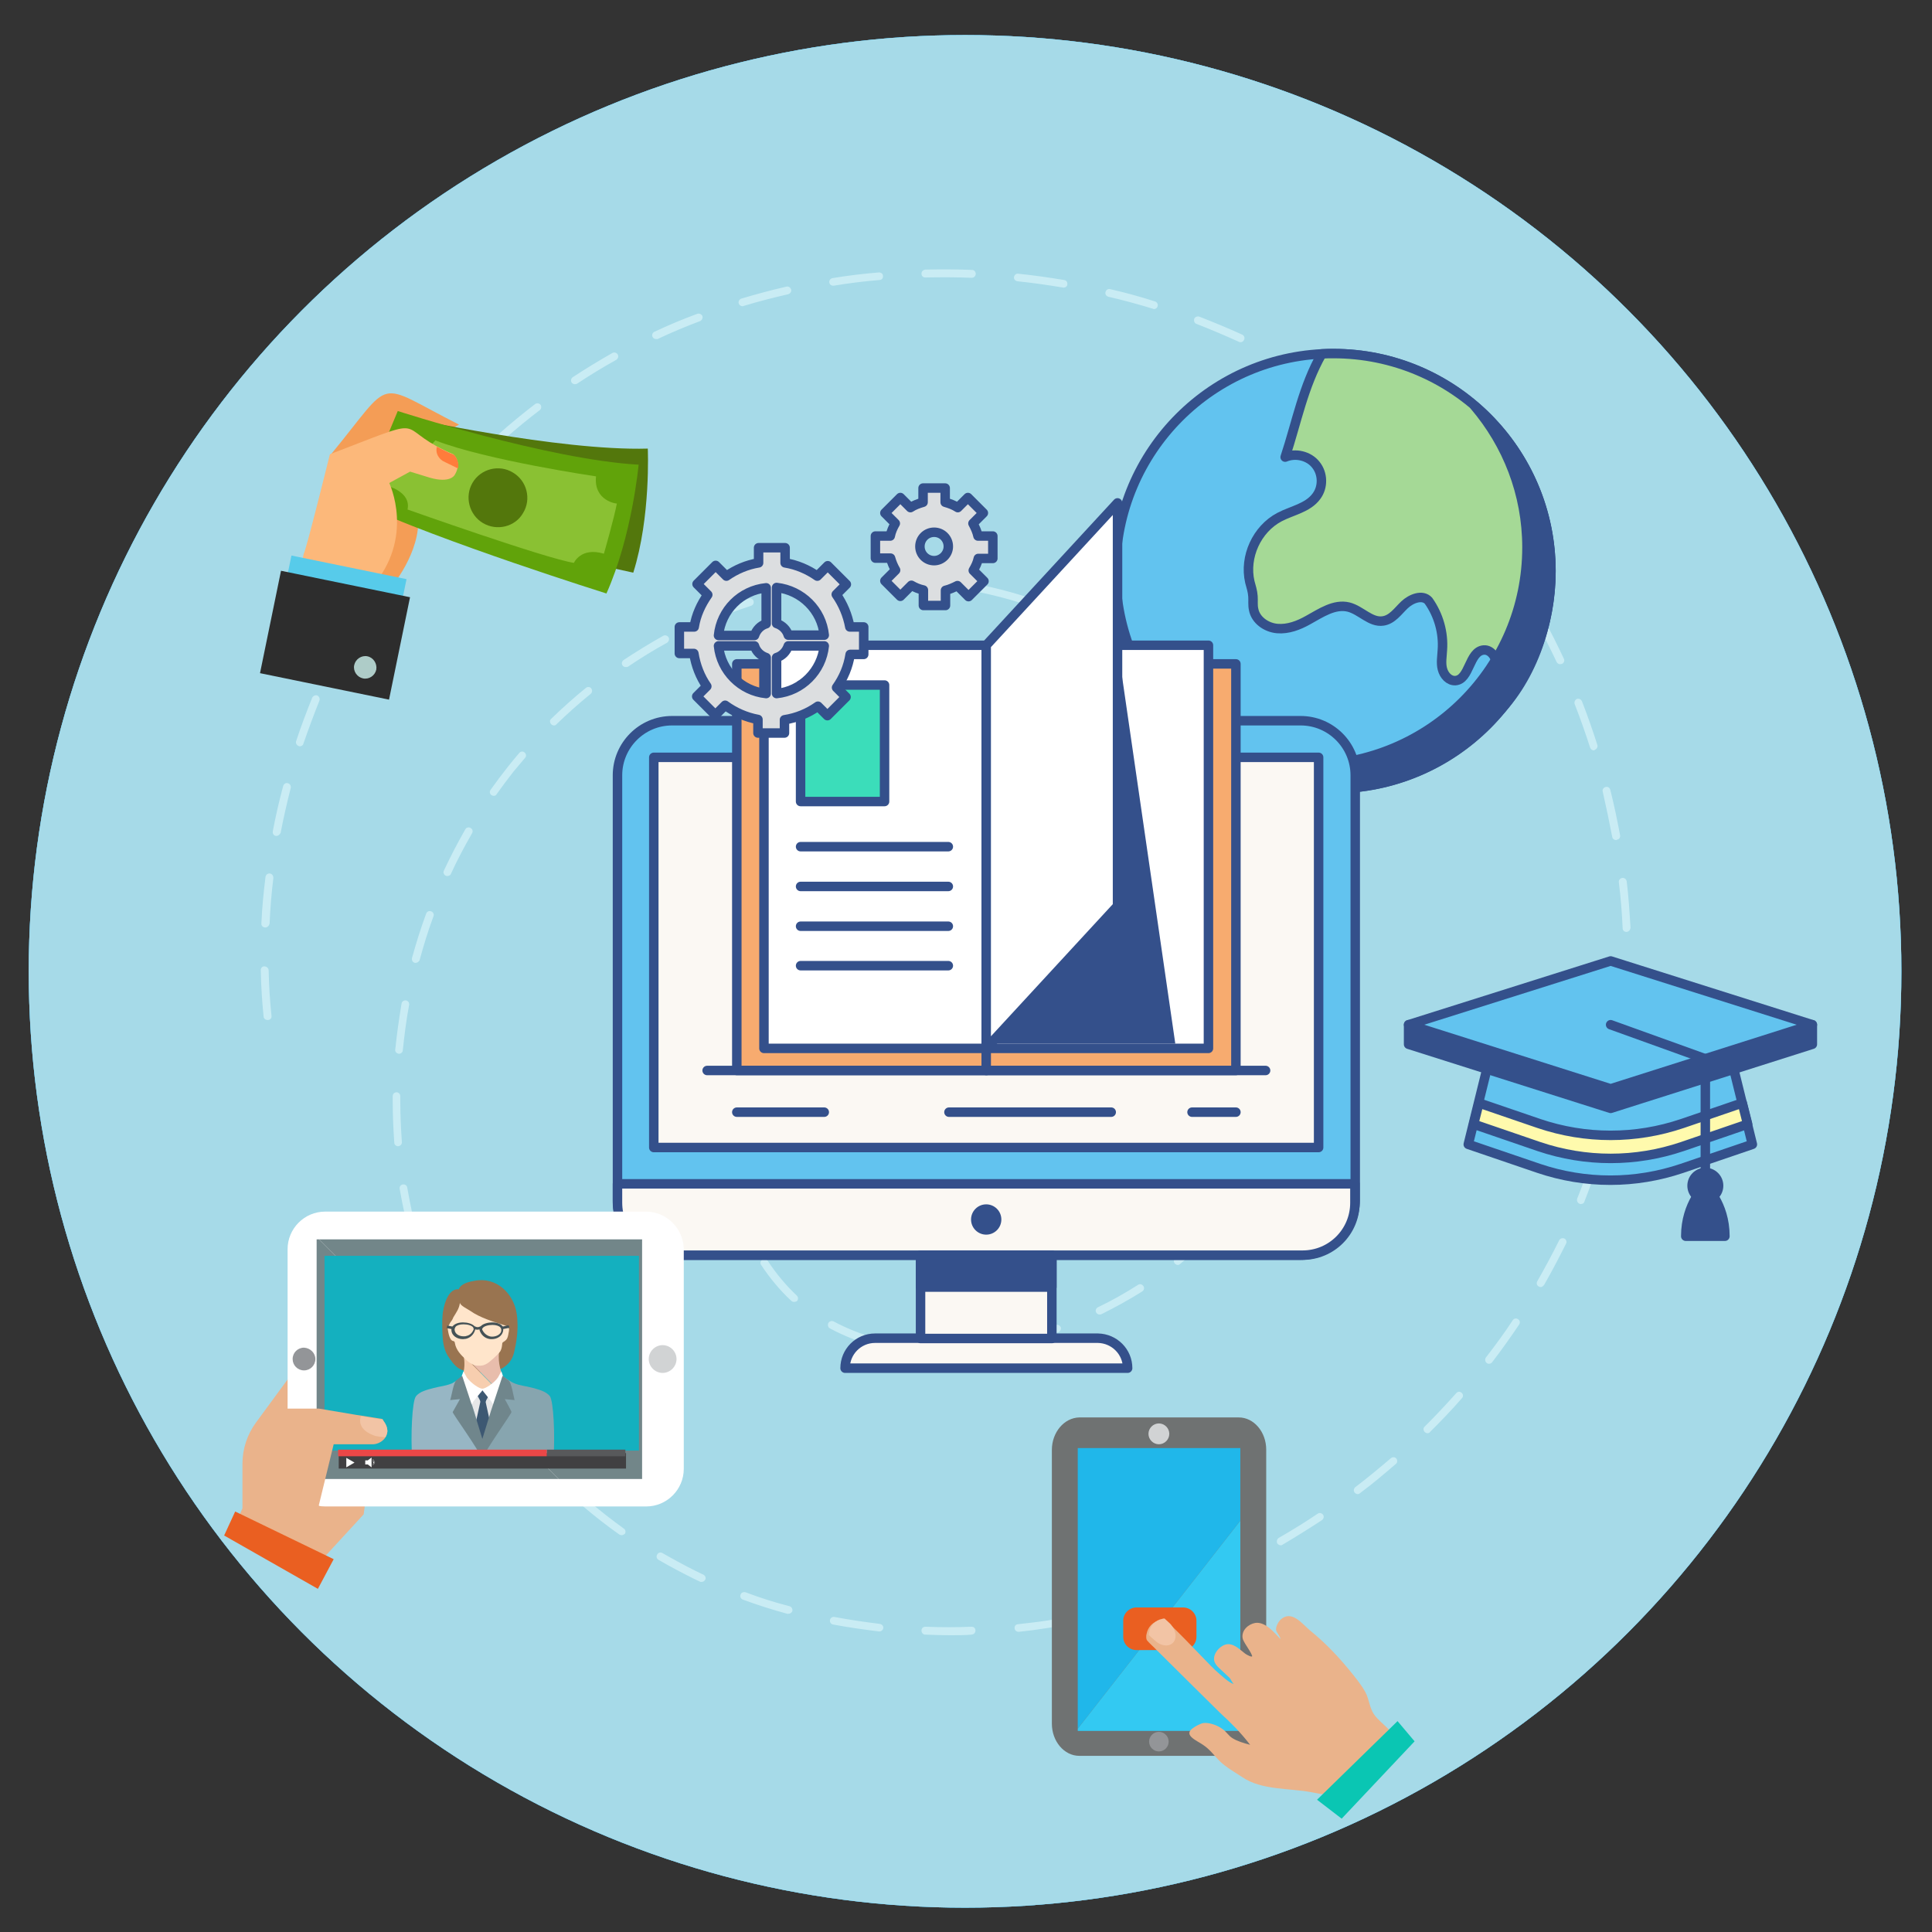 <?xml version="1.0" encoding="utf-8"?>
<!-- Generator: Adobe Illustrator 22.0.1, SVG Export Plug-In . SVG Version: 6.00 Build 0)  -->
<svg version="1.1" xmlns="http://www.w3.org/2000/svg" xmlns:xlink="http://www.w3.org/1999/xlink" x="0px" y="0px"
	 viewBox="0 0 612 612" style="enable-background:new 0 0 612 612;" xml:space="preserve">
<rect x="0" y="0" width="612" height="612" fill="#333333" stroke="none"/>
<style type="text/css">
	.st0{clip-path:url(#SVGID_2_);fill:#49B9EA;}
	.st1{clip-path:url(#SVGID_2_);}
	.st2{fill:#A6DAE8;}
	.st3{fill:#C9ECF4;}
	.st4{fill:#62C3EF;stroke:#34508B;stroke-width:3;stroke-linecap:round;stroke-linejoin:round;stroke-miterlimit:10;}
	.st5{fill:#A5D996;stroke:#34508B;stroke-width:3;stroke-linecap:round;stroke-linejoin:round;stroke-miterlimit:10;}
	.st6{fill:#34508B;stroke:#34508B;stroke-width:3;stroke-linecap:round;stroke-linejoin:round;stroke-miterlimit:10;}
	.st7{fill:#FBF8F3;stroke:#34508B;stroke-width:3;stroke-linecap:round;stroke-linejoin:round;stroke-miterlimit:10;}
	.st8{fill:#FBF8F3;}
	.st9{fill:none;stroke:#34508B;stroke-width:3;stroke-linecap:round;stroke-linejoin:round;stroke-miterlimit:10;}
	.st10{fill:#34508B;}
	.st11{fill:#F7AB6F;stroke:#34508B;stroke-width:3;stroke-linecap:round;stroke-linejoin:round;stroke-miterlimit:10;}
	.st12{fill:#FFFFFF;stroke:#34508B;stroke-width:3;stroke-linecap:round;stroke-linejoin:round;stroke-miterlimit:10;}
	.st13{fill:#3BDDBA;stroke:#34508B;stroke-width:3;stroke-linecap:round;stroke-linejoin:round;stroke-miterlimit:10;}
	.st14{fill:#DCDEE0;stroke:#34508B;stroke-width:3;stroke-linecap:round;stroke-linejoin:round;stroke-miterlimit:10;}
	.st15{fill:#EAB38B;}
	.st16{fill:#FFFFFF;}
	.st17{fill:#728689;}
	.st18{fill:#D1D3D4;}
	.st19{fill:#939598;}
	.st20{fill:#14B0BF;}
	.st21{fill:#2B2924;}
	.st22{fill:#997450;}
	.st23{fill:#F7CEAF;}
	.st24{fill:#E8BDAC;}
	.st25{fill:#FFE5CB;}
	.st26{fill:#E6E7E8;}
	.st27{fill:#97B6C4;}
	.st28{fill:#87A5AF;}
	.st29{fill:#3D5872;}
	.st30{fill:#70868C;}
	.st31{fill:#455256;}
	.st32{fill:#414042;}
	.st33{fill:#58595B;}
	.st34{fill:#EB4747;}
	.st35{fill:#EA5F21;}
	.st36{fill:#F2C4A5;}
	.st37{fill:#6F7272;}
	.st38{fill:#20B7EA;}
	.st39{fill:#33C9F2;}
	.st40{fill:#0AC6B3;}
	.st41{fill:#F49D56;}
	.st42{fill:#53770C;}
	.st43{fill:#61A30A;}
	.st44{fill:#8AC133;}
	.st45{fill:#FCB87A;}
	.st46{fill:#FF7C3B;}
	.st47{fill:#57CBEA;}
	.st48{fill:#2D2D2D;}
	.st49{fill:#AECCC8;}
	.st50{fill:#FFFAAD;stroke:#34508B;stroke-width:3;stroke-linecap:round;stroke-linejoin:round;stroke-miterlimit:10;}
	.st51{clip-path:url(#SVGID_4_);fill:#49B9EA;}
	.st52{clip-path:url(#SVGID_4_);}
	.st53{fill:#FF7335;}
	.st54{fill:#CADDCF;}
	.st55{fill:#4B5974;}
	.st56{fill:none;stroke:#FFFFFF;stroke-miterlimit:10;stroke-dasharray:2,2;}
	.st57{fill:#4E4E4E;}
	.st58{fill:#DCDBDD;}
	.st59{fill:#BEBEBF;}
	.st60{fill-rule:evenodd;clip-rule:evenodd;fill:#F7A934;}
	.st61{fill:#F7A934;}
	.st62{fill:#00E0F9;}
	.st63{fill:#6D808A;}
	.st64{clip-path:url(#SVGID_6_);}
	.st65{fill:#8A8387;}
	.st66{fill:#EBA8A0;}
	.st67{fill:#83CFEE;}
	.st68{fill:#C8DB57;}
	.st69{fill:#F3BC5A;}
	.st70{fill:#C0C0C0;}
	.st71{fill:#F7FBFF;}
	.st72{fill:#D36154;}
	.st73{fill:#FFCE66;}
	.st74{fill:#66B9C7;}
	.st75{fill:#5B9AB1;}
	.st76{fill:#F5B71B;}
	.st77{fill:#E2A238;}
	.st78{fill:#51657C;}
	.st79{fill:#2C445D;}
	.st80{fill:#518E9E;}
	.st81{fill:#B8D9EB;}
	.st82{fill:#F2F2F2;}
	.st83{fill:#BBBDBF;}
	.st84{fill:url(#XMLID_16_);}
	.st85{fill:url(#XMLID_17_);}
	.st86{fill:url(#XMLID_18_);}
	.st87{fill:url(#XMLID_19_);}
	.st88{fill:url(#XMLID_20_);}
	.st89{fill:url(#XMLID_21_);}
	.st90{fill:url(#XMLID_22_);}
	.st91{fill:url(#XMLID_23_);}
	.st92{fill:url(#XMLID_24_);}
	.st93{fill:url(#XMLID_25_);}
	.st94{fill:url(#XMLID_26_);}
	.st95{fill:url(#XMLID_27_);}
	.st96{fill:#474747;}
	.st97{fill:#D6D6D6;}
	.st98{fill:#EAEAEA;}
	.st99{fill:#FCFCFC;}
	.st100{fill:#3D4859;}
	.st101{fill:#F25F58;}
	.st102{fill:#D3DEE2;}
	.st103{fill:#15191C;}
	.st104{opacity:0.13;fill:#070707;}
	.st105{fill:#F5F7F7;}
	.st106{fill:#D33737;}
	.st107{fill:#3939D1;}
	.st108{fill:#E2EDED;}
	.st109{fill:#32393F;}
</style>
<g id="Silicus_x5F_Silicus_x5F_Story_x5F_CEA282">
	<g>
		<g>
			<defs>
				<circle id="SVGID_1_" cx="305.7" cy="307.7" r="296.6"/>
			</defs>
			<use xlink:href="#SVGID_1_"  style="overflow:visible;fill:#49B9EA;"/>
			<clipPath id="SVGID_2_">
				<use xlink:href="#SVGID_1_"  style="overflow:visible;"/>
			</clipPath>
			<rect x="7" y="9.4" class="st0" width="595.3" height="595.3"/>
			<g id="_x31__8_" class="st1">
				<rect x="0.5" y="1.9" class="st2" width="619.9" height="626.3"/>
				<g>
					<g>
						<path class="st3" d="M301,518c-2.6,0-5.3-0.1-7.9-0.2c-0.7,0-1.2-0.6-1.2-1.3c0-0.7,0.5-1.2,1.3-1.2c4.9,0.2,9.7,0.2,14.6,0
							c0,0,0,0,0,0c0.7,0,1.2,0.5,1.2,1.2c0,0.7-0.5,1.2-1.2,1.3C305.6,518,303.3,518,301,518z M322.6,516.9c-0.6,0-1.2-0.5-1.2-1.1
							c-0.1-0.7,0.4-1.3,1.1-1.3c1.4-0.2,2.8-0.3,4.3-0.5c3.4-0.4,6.8-0.9,10.2-1.6c0.7-0.1,1.3,0.3,1.4,1c0.1,0.7-0.3,1.3-1,1.4
							c-3.4,0.6-6.9,1.1-10.3,1.6c-1.4,0.2-2.9,0.3-4.3,0.5C322.6,516.9,322.6,516.9,322.6,516.9z M278.6,516.8c0,0-0.1,0-0.1,0
							c-4.9-0.6-9.8-1.3-14.6-2.2c-0.7-0.1-1.1-0.8-1-1.4c0.1-0.7,0.8-1.1,1.4-1c4.7,0.9,9.6,1.6,14.4,2.2c0.7,0.1,1.2,0.7,1.1,1.4
							C279.7,516.3,279.2,516.8,278.6,516.8z M351.5,511.7c-0.5,0-1-0.4-1.2-0.9c-0.2-0.7,0.2-1.3,0.9-1.5c4.7-1.2,9.4-2.6,14-4.1
							c0.7-0.2,1.3,0.1,1.6,0.8c0.2,0.6-0.1,1.3-0.8,1.5c-4.7,1.5-9.4,2.9-14.2,4.2C351.7,511.7,351.6,511.7,351.5,511.7z
							 M249.7,511.2c-0.1,0-0.2,0-0.3,0c-4.8-1.3-9.5-2.8-14.1-4.5c-0.6-0.2-1-0.9-0.7-1.6c0.2-0.6,0.9-0.9,1.6-0.7
							c4.5,1.7,9.2,3.2,13.9,4.4c0.7,0.2,1,0.9,0.9,1.5C250.8,510.9,250.3,511.2,249.7,511.2z M379.3,502.5c-0.5,0-0.9-0.3-1.1-0.8
							c-0.3-0.6,0-1.3,0.7-1.6c4.5-1.8,8.9-3.8,13.3-6c0.6-0.3,1.3,0,1.6,0.6c0.3,0.6,0,1.3-0.6,1.6c-4.4,2.2-9,4.2-13.5,6.1
							C379.6,502.5,379.5,502.5,379.3,502.5z M222.2,501.1c-0.2,0-0.4,0-0.5-0.1c-0.8-0.4-1.6-0.7-2.3-1.1
							c-3.6-1.8-7.2-3.7-10.8-5.8c-0.6-0.3-0.8-1.1-0.4-1.7c0.3-0.6,1.1-0.8,1.7-0.4c3.5,2,7,3.9,10.6,5.7c0.8,0.4,1.5,0.7,2.3,1.1
							c0.6,0.3,0.9,1,0.6,1.6C223.1,500.9,222.7,501.1,222.2,501.1z M405.7,489.5c-0.4,0-0.8-0.2-1.1-0.6c-0.3-0.6-0.1-1.3,0.4-1.7
							c4.2-2.4,8.4-5,12.4-7.7c0.6-0.4,1.3-0.2,1.7,0.3c0.4,0.6,0.2,1.3-0.3,1.7c-4.1,2.7-8.3,5.3-12.5,7.8
							C406.1,489.5,405.9,489.5,405.7,489.5z M196.9,486.3c-0.2,0-0.5-0.1-0.7-0.2c-4-2.8-7.9-5.9-11.7-9.1
							c-0.5-0.4-0.6-1.2-0.1-1.7c0.4-0.5,1.2-0.6,1.7-0.1c3.7,3.1,7.6,6.2,11.5,9c0.6,0.4,0.7,1.2,0.3,1.7
							C197.6,486.1,197.3,486.3,196.9,486.3z M430.1,473.3c-0.4,0-0.7-0.2-1-0.5c-0.4-0.5-0.3-1.3,0.2-1.7c3.8-2.9,7.7-6.1,11.3-9.2
							c0.5-0.4,1.3-0.4,1.7,0.1c0.4,0.5,0.4,1.3-0.1,1.7c-3.7,3.2-7.5,6.4-11.4,9.3C430.6,473.2,430.3,473.3,430.1,473.3z
							 M174.5,467.3c-0.3,0-0.6-0.1-0.9-0.4c-3.4-3.5-6.8-7.2-9.9-10.9c-0.4-0.5-0.4-1.3,0.2-1.7c0.5-0.4,1.3-0.4,1.7,0.2
							c3.1,3.7,6.4,7.3,9.8,10.8c0.5,0.5,0.5,1.3,0,1.7C175.2,467.2,174.9,467.3,174.5,467.3z M452.2,454c-0.3,0-0.6-0.1-0.9-0.4
							c-0.5-0.5-0.5-1.3,0-1.7c3.4-3.4,6.8-7,10-10.6c0.4-0.5,1.2-0.6,1.7-0.1c0.5,0.4,0.6,1.2,0.1,1.7c-3.2,3.7-6.7,7.3-10.1,10.7
							C452.8,453.9,452.5,454,452.2,454z M155.8,444.8c-0.4,0-0.8-0.2-1-0.5c-2.8-4-5.5-8.2-7.9-12.5c-0.3-0.6-0.1-1.3,0.4-1.7
							c0.6-0.3,1.3-0.1,1.7,0.4c2.4,4.2,5.1,8.3,7.8,12.3c0.4,0.6,0.3,1.3-0.3,1.7C156.3,444.7,156,444.8,155.8,444.8z M471.6,432
							c-0.3,0-0.5-0.1-0.7-0.3c-0.5-0.4-0.6-1.2-0.2-1.7c3-3.9,5.9-7.8,8.5-11.8c0.4-0.6,1.1-0.7,1.7-0.3c0.6,0.4,0.7,1.1,0.3,1.7
							c-2.7,4-5.6,8.1-8.6,12C472.3,431.9,472,432,471.6,432z M297.6,428.9c-2.1,0-4.2-0.1-6.2-0.2c-0.7,0-1.2-0.6-1.1-1.3
							c0-0.7,0.6-1.2,1.3-1.1c4.7,0.3,9.6,0.3,14.5-0.2c0.7-0.1,1.3,0.4,1.3,1.1c0.1,0.7-0.4,1.3-1.1,1.3
							C303.4,428.8,300.5,428.9,297.6,428.9z M277.1,426.3c-0.1,0-0.2,0-0.3,0c-4.9-1.3-9.6-3.2-13.9-5.5c-0.6-0.3-0.8-1.1-0.5-1.7
							c0.3-0.6,1.1-0.8,1.7-0.5c4.1,2.2,8.6,4,13.4,5.3c0.7,0.2,1,0.8,0.9,1.5C278.1,426,277.6,426.3,277.1,426.3z M320.7,426.2
							c-0.6,0-1.1-0.4-1.2-0.9c-0.2-0.7,0.3-1.3,0.9-1.5c2.4-0.6,4.9-1.2,7.3-1.9c2.2-0.7,4.5-1.4,6.7-2.2c0.6-0.2,1.3,0.1,1.6,0.7
							c0.2,0.6-0.1,1.3-0.7,1.6c-2.3,0.8-4.5,1.6-6.8,2.2c-2.4,0.7-4.9,1.4-7.4,1.9C320.9,426.2,320.8,426.2,320.7,426.2z
							 M141.1,419.4c-0.5,0-0.9-0.3-1.1-0.7c-2.1-4.5-4-9.1-5.7-13.6c-0.2-0.6,0.1-1.3,0.7-1.6c0.6-0.2,1.3,0.1,1.6,0.7
							c1.6,4.5,3.5,9,5.6,13.4c0.3,0.6,0,1.3-0.6,1.6C141.4,419.4,141.3,419.4,141.1,419.4z M348.3,416.4c-0.5,0-0.9-0.3-1.1-0.7
							c-0.3-0.6,0-1.3,0.6-1.6c4.4-2.1,8.6-4.5,12.7-7.1c0.6-0.4,1.3-0.2,1.7,0.4c0.4,0.6,0.2,1.3-0.4,1.7c-4.1,2.6-8.5,5-12.9,7.2
							C348.7,416.4,348.5,416.4,348.3,416.4z M251.5,412.4c-0.3,0-0.6-0.1-0.8-0.3c-3.6-3.3-6.8-7.2-9.6-11.4
							c-0.4-0.6-0.2-1.3,0.4-1.7c0.6-0.4,1.3-0.2,1.7,0.4c2.7,4.1,5.8,7.8,9.2,11c0.5,0.5,0.5,1.2,0.1,1.7
							C252.2,412.3,251.9,412.4,251.5,412.4z M488,407.7c-0.2,0-0.4-0.1-0.6-0.2c-0.6-0.3-0.8-1.1-0.4-1.7c2.4-4.2,4.7-8.5,6.9-12.9
							c0.3-0.6,1-0.8,1.6-0.6c0.6,0.3,0.9,1,0.6,1.6c-2.2,4.4-4.5,8.8-6.9,13C488.8,407.5,488.4,407.7,488,407.7z M373.1,400.7
							c-0.4,0-0.7-0.2-1-0.5c-0.4-0.5-0.3-1.3,0.2-1.7c3.8-3.1,7.4-6.4,10.7-9.8c0.5-0.5,1.2-0.5,1.7,0c0.5,0.5,0.5,1.2,0,1.7
							c-3.4,3.5-7.1,6.9-10.9,10C373.6,400.6,373.4,400.7,373.1,400.7z M131,391.9c-0.5,0-1-0.4-1.2-0.9c-0.5-1.9-1-3.7-1.4-5.6
							c-0.7-2.9-1.3-5.9-1.8-8.8c-0.1-0.7,0.3-1.3,1-1.4c0.7-0.1,1.3,0.3,1.4,1c0.5,2.9,1.1,5.8,1.7,8.7c0.4,1.8,0.9,3.7,1.4,5.5
							c0.2,0.7-0.2,1.3-0.9,1.5C131.2,391.9,131.1,391.9,131,391.9z M235.5,388.2c-0.5,0-0.9-0.3-1.1-0.8c-1.8-4.5-3.2-9.3-4.1-14.3
							c-0.1-0.7,0.3-1.3,1-1.4c0.6-0.1,1.3,0.3,1.4,1c0.9,4.8,2.3,9.5,4,13.9c0.2,0.6-0.1,1.3-0.7,1.6
							C235.8,388.1,235.6,388.2,235.5,388.2z M330.7,387.1c-0.6,0-1.1-0.4-1.2-1c-0.1-0.7,0.3-1.3,1-1.4c4.6-0.9,9.1-2.5,13.5-4.7
							c0.6-0.3,1.3-0.1,1.7,0.5c0.3,0.6,0.1,1.3-0.5,1.6c-4.6,2.3-9.3,4-14.2,4.9C330.9,387.1,330.8,387.1,330.7,387.1z
							 M500.8,381.4c-0.2,0-0.3,0-0.5-0.1c-0.6-0.3-0.9-1-0.7-1.6c1.8-4.5,3.5-9.1,5-13.7c0.2-0.6,0.9-1,1.5-0.8
							c0.6,0.2,1,0.9,0.8,1.5c-1.5,4.6-3.2,9.3-5,13.9C501.8,381.1,501.3,381.4,500.8,381.4z M393.5,379.7c-0.3,0-0.5-0.1-0.7-0.2
							c-0.5-0.4-0.7-1.2-0.2-1.7c1.7-2.2,3.2-4.5,4.7-6.8c1.1-1.8,2.2-3.6,3.2-5.4c0.3-0.6,1.1-0.8,1.7-0.5c0.6,0.3,0.8,1.1,0.5,1.7
							c-1,1.9-2.1,3.7-3.3,5.5c-1.5,2.4-3.1,4.7-4.8,6.9C394.2,379.5,393.8,379.7,393.5,379.7z M356.6,373.9c-0.3,0-0.7-0.1-0.9-0.4
							c-0.5-0.5-0.4-1.3,0.1-1.7c3.6-3.2,6.7-6.9,9.3-10.9c0.4-0.6,1.1-0.7,1.7-0.3c0.6,0.4,0.7,1.1,0.3,1.7c-2.7,4.2-6,8-9.7,11.3
							C357.2,373.8,356.9,373.9,356.6,373.9z M126.1,363.1c-0.6,0-1.2-0.5-1.2-1.1c-0.3-4.3-0.5-8.7-0.5-13.1l0-1.7
							c0-0.7,0.6-1.2,1.2-1.2c0,0,0,0,0,0c0.7,0,1.2,0.6,1.2,1.2l0,1.6c0,4.3,0.2,8.7,0.5,12.9C127.4,362.4,126.9,363,126.1,363.1
							C126.2,363.1,126.2,363.1,126.1,363.1z M229.8,359.5c-0.7,0-1.2-0.5-1.2-1.2c0-0.7,0-1.4,0-2.1c0-1.5,0-2.9,0.1-4.4
							c0.1-2.8,0.4-5.6,0.8-8.3c0.1-0.7,0.7-1.1,1.4-1c0.7,0.1,1.1,0.7,1,1.4c-0.4,2.7-0.6,5.4-0.8,8.1c-0.1,1.4-0.1,2.9-0.1,4.3
							c0,0.7,0,1.4,0,2C231,359,230.5,359.5,229.8,359.5C229.8,359.5,229.8,359.5,229.8,359.5z M407.7,354.1c-0.1,0-0.3,0-0.4-0.1
							c-0.6-0.2-0.9-1-0.7-1.6c1.7-4.4,3.2-9.1,4.4-13.8c0.2-0.7,0.8-1.1,1.5-0.9c0.7,0.2,1.1,0.8,0.9,1.5
							c-1.2,4.8-2.7,9.6-4.5,14.1C408.6,353.8,408.2,354.1,407.7,354.1z M509.8,353.4c-0.1,0-0.2,0-0.3,0c-0.7-0.2-1.1-0.8-0.9-1.5
							c1.1-4.7,2.1-9.5,2.9-14.3c0.1-0.7,0.7-1.1,1.4-1c0.7,0.1,1.1,0.7,1,1.4c-0.8,4.8-1.8,9.7-2.9,14.5
							C510.8,353.1,510.3,353.4,509.8,353.4z M372.5,349.7c-0.1,0-0.3,0-0.4-0.1c-0.6-0.2-1-0.9-0.8-1.5c0.9-2.8,1.6-5.6,2-8.5
							c0.3-1.8,0.4-3.7,0.5-5.6c0-0.7,0.6-1.2,1.3-1.2c0.7,0,1.2,0.6,1.2,1.3c-0.1,2-0.2,3.9-0.5,5.8c-0.4,3-1.1,6-2.1,8.9
							C373.5,349.4,373,349.7,372.5,349.7z M126.4,333.8c0,0-0.1,0-0.1,0c-0.7-0.1-1.2-0.7-1.1-1.3c0.5-4.9,1.2-9.8,2-14.6
							c0.1-0.7,0.8-1.1,1.4-1c0.7,0.1,1.1,0.8,1,1.4c-0.9,4.8-1.5,9.6-2,14.4C127.6,333.3,127,333.8,126.4,333.8z M233.8,330.6
							c-0.1,0-0.2,0-0.4-0.1c-0.6-0.2-1-0.9-0.8-1.5c1.4-4.7,3.3-9.4,5.4-13.8c0.3-0.6,1-0.9,1.6-0.6c0.6,0.3,0.9,1,0.6,1.6
							c-2.1,4.3-3.9,8.8-5.3,13.5C234.8,330.3,234.4,330.6,233.8,330.6z M414.7,325.8c-0.1,0-0.1,0-0.1,0c-0.7-0.1-1.2-0.7-1.1-1.4
							c0.6-4.7,0.8-9.5,0.8-14.3c0-0.7,0.5-1.3,1.2-1.3c0.7,0,1.2,0.5,1.2,1.2v0.1c0,4.9-0.3,9.8-0.9,14.6
							C415.8,325.3,415.3,325.8,414.7,325.8z M514.5,324.5c0,0-0.1,0-0.1,0c-0.7-0.1-1.2-0.7-1.1-1.3c0.4-4.8,0.7-9.7,0.8-14.5
							c0-0.7,0.5-1.2,1.3-1.2c0.7,0,1.2,0.6,1.2,1.2c-0.1,4.9-0.4,9.9-0.8,14.7C515.7,324.1,515.2,324.5,514.5,324.5z M84.7,323.1
							c-0.6,0-1.2-0.5-1.2-1.1c-0.5-4.9-0.8-9.8-0.9-14.7c0-0.7,0.5-1.2,1.2-1.2c0.7,0.1,1.2,0.5,1.3,1.2c0.1,4.9,0.4,9.7,0.9,14.5
							c0.1,0.7-0.4,1.3-1.1,1.3C84.8,323.1,84.7,323.1,84.7,323.1z M373.6,320.7c-0.6,0-1.1-0.4-1.2-0.9c-1.1-4.6-2.7-9.1-4.9-13.5
							c-0.3-0.6-0.1-1.3,0.6-1.6c0.6-0.3,1.3-0.1,1.6,0.5c2.3,4.5,4,9.2,5.1,14c0.2,0.7-0.3,1.3-0.9,1.5
							C373.7,320.7,373.7,320.7,373.6,320.7z M131.7,305c-0.1,0-0.2,0-0.3,0c-0.7-0.2-1-0.8-0.9-1.5c1.3-4.7,2.8-9.5,4.5-14.1
							c0.2-0.6,0.9-1,1.6-0.7c0.6,0.2,1,0.9,0.7,1.6c-1.7,4.5-3.1,9.2-4.4,13.9C132.7,304.6,132.2,305,131.7,305z M246.6,304.4
							c-0.2,0-0.5-0.1-0.7-0.2c-0.6-0.4-0.7-1.2-0.3-1.7c2.9-4.1,6.1-7.9,9.6-11.3c0.5-0.5,1.3-0.5,1.7,0c0.5,0.5,0.5,1.3,0,1.7
							c-3.4,3.3-6.5,7-9.3,11C247.4,304.2,247,304.4,246.6,304.4z M414.7,296.5c-0.6,0-1.1-0.5-1.2-1.1c-0.6-4.8-1.4-9.6-2.5-14.3
							c-0.2-0.7,0.2-1.3,0.9-1.5c0.7-0.2,1.3,0.2,1.5,0.9c1.1,4.8,2,9.7,2.6,14.6c0.1,0.7-0.4,1.3-1.1,1.4
							C414.8,296.5,414.7,296.5,414.7,296.5z M515.2,295.2c-0.7,0-1.2-0.5-1.2-1.2c-0.2-4.8-0.6-9.7-1.2-14.5
							c-0.1-0.7,0.4-1.3,1.1-1.4c0.6-0.1,1.3,0.4,1.4,1.1c0.6,4.9,0.9,9.8,1.2,14.7C516.4,294.6,515.9,295.2,515.2,295.2
							C515.2,295.2,515.2,295.2,515.2,295.2z M360.6,294.7c-0.4,0-0.7-0.2-0.9-0.4c-3.1-3.7-6.5-7.1-10.3-10
							c-0.5-0.4-0.6-1.2-0.2-1.7c0.4-0.5,1.2-0.6,1.7-0.2c3.9,3,7.5,6.5,10.7,10.4c0.4,0.5,0.3,1.3-0.2,1.7
							C361.2,294.6,360.9,294.7,360.6,294.7z M84,293.8C84,293.8,84,293.8,84,293.8c-0.7,0-1.3-0.6-1.2-1.3
							c0.2-4.9,0.7-9.8,1.3-14.7c0.1-0.7,0.7-1.2,1.4-1.1c0.7,0.1,1.1,0.7,1.1,1.4c-0.6,4.8-1,9.7-1.2,14.5
							C85.2,293.3,84.7,293.8,84,293.8z M267.5,283.9c-0.4,0-0.8-0.2-1-0.5c-0.4-0.6-0.2-1.3,0.3-1.7c4.1-2.7,8.5-5.1,13.2-7
							c0.6-0.3,1.3,0,1.6,0.7c0.3,0.6,0,1.3-0.7,1.6c-4.5,1.9-8.8,4.1-12.7,6.8C267.9,283.9,267.7,283.9,267.5,283.9z M141.7,277.5
							c-0.2,0-0.3,0-0.5-0.1c-0.6-0.3-0.9-1-0.6-1.6c2.1-4.5,4.4-8.9,6.8-13.1c0.3-0.6,1.1-0.8,1.7-0.4c0.6,0.3,0.8,1.1,0.4,1.7
							c-2.4,4.2-4.7,8.5-6.7,12.9C142.7,277.2,142.2,277.5,141.7,277.5z M337.6,276.9c-0.2,0-0.3,0-0.5-0.1
							c-4.3-1.9-8.9-3.4-13.7-4.3c-0.7-0.1-1.1-0.8-1-1.4c0.1-0.7,0.8-1.1,1.4-1c5,1,9.7,2.5,14.2,4.5c0.6,0.3,0.9,1,0.6,1.6
							C338.5,276.6,338.1,276.9,337.6,276.9z M294.4,272.7c-0.6,0-1.1-0.4-1.2-1c-0.1-0.7,0.3-1.3,0.9-1.4c4.9-1,9.9-1.6,14.8-1.6
							c0,0,0,0,0,0c0.7,0,1.2,0.5,1.2,1.2c0,0.7-0.5,1.2-1.2,1.2c-4.8,0-9.6,0.6-14.3,1.5C294.6,272.7,294.5,272.7,294.4,272.7z
							 M407.9,268c-0.5,0-1-0.3-1.2-0.8c-1.7-4.5-3.6-9-5.8-13.3c-0.3-0.6-0.1-1.3,0.5-1.6c0.6-0.3,1.3-0.1,1.6,0.5
							c2.2,4.4,4.2,8.9,6,13.6c0.2,0.6-0.1,1.3-0.7,1.6C408.1,268,408,268,407.9,268z M511.9,266.1c-0.6,0-1.1-0.4-1.2-1
							c-0.9-4.7-1.9-9.5-3-14.3c-0.2-0.7,0.2-1.3,0.9-1.5c0.7-0.2,1.3,0.2,1.5,0.9c1.2,4.8,2.2,9.6,3.1,14.4c0.1,0.7-0.3,1.3-1,1.4
							C512.1,266.1,512,266.1,511.9,266.1z M87.6,264.8c-0.1,0-0.2,0-0.2,0c-0.7-0.1-1.1-0.8-1-1.4c0.9-4.8,2-9.6,3.3-14.4
							c0.2-0.7,0.8-1.1,1.5-0.9c0.7,0.2,1,0.8,0.9,1.5c-1.2,4.7-2.3,9.5-3.2,14.2C88.7,264.3,88.1,264.8,87.6,264.8z M156.4,252.1
							c-0.2,0-0.5-0.1-0.7-0.2c-0.6-0.4-0.7-1.2-0.3-1.7c1.7-2.4,3.5-4.8,5.4-7.2c1.2-1.5,2.4-3,3.7-4.5c0.4-0.5,1.2-0.6,1.7-0.1
							c0.5,0.4,0.6,1.2,0.1,1.7c-1.2,1.5-2.5,2.9-3.7,4.4c-1.8,2.3-3.6,4.7-5.3,7.1C157.2,251.9,156.8,252.1,156.4,252.1z
							 M394.4,242c-0.4,0-0.8-0.2-1-0.5c-2.7-3.9-5.7-7.8-8.9-11.4c-0.4-0.5-0.4-1.3,0.1-1.7c0.5-0.4,1.3-0.4,1.7,0.1
							c3.3,3.7,6.4,7.6,9.1,11.7c0.4,0.6,0.2,1.3-0.3,1.7C394.9,242,394.7,242,394.4,242z M504.9,237.7c-0.5,0-1-0.3-1.2-0.9
							c-1.5-4.6-3.1-9.2-4.9-13.8c-0.2-0.6,0.1-1.3,0.7-1.6c0.6-0.2,1.3,0.1,1.6,0.7c1.8,4.6,3.4,9.2,4.9,13.9
							c0.2,0.6-0.2,1.3-0.8,1.5C505.1,237.7,505,237.7,504.9,237.7z M95,236.4c-0.1,0-0.3,0-0.4-0.1c-0.6-0.2-1-0.9-0.8-1.5
							c1.5-4.6,3.3-9.3,5.1-13.8c0.3-0.6,1-0.9,1.6-0.7c0.6,0.3,0.9,1,0.7,1.6c-1.8,4.5-3.5,9.1-5.1,13.7
							C96,236.1,95.5,236.4,95,236.4z M175.5,229.8c-0.3,0-0.6-0.1-0.9-0.4c-0.5-0.5-0.5-1.3,0-1.7c3.5-3.4,7.2-6.7,11-9.8
							c0.5-0.4,1.3-0.4,1.7,0.2c0.4,0.5,0.3,1.3-0.2,1.7c-3.8,3.1-7.4,6.3-10.9,9.7C176.1,229.7,175.8,229.8,175.5,229.8z
							 M375.1,220.1c-0.3,0-0.6-0.1-0.8-0.3c-3.6-3.2-7.4-6.3-11.3-9.1c-0.5-0.4-0.7-1.2-0.3-1.7c0.4-0.6,1.2-0.7,1.7-0.3
							c4,2.9,7.9,6,11.5,9.3c0.5,0.5,0.5,1.2,0.1,1.7C375.7,219.9,375.4,220.1,375.1,220.1z M198.2,211.3c-0.4,0-0.8-0.2-1-0.5
							c-0.4-0.6-0.2-1.3,0.3-1.7c4.1-2.7,8.3-5.3,12.6-7.7c0.6-0.3,1.3-0.1,1.7,0.5c0.3,0.6,0.1,1.3-0.5,1.7
							c-4.2,2.3-8.4,4.9-12.4,7.6C198.7,211.3,198.5,211.3,198.2,211.3z M494.2,210.4c-0.5,0-0.9-0.3-1.1-0.7
							c-2.1-4.4-4.3-8.8-6.6-13c-0.3-0.6-0.1-1.3,0.5-1.7c0.6-0.3,1.3-0.1,1.7,0.5c2.4,4.3,4.6,8.7,6.7,13.2c0.3,0.6,0,1.3-0.6,1.6
							C494.5,210.3,494.4,210.4,494.2,210.4z M106.1,209.3c-0.2,0-0.4,0-0.5-0.1c-0.6-0.3-0.9-1-0.6-1.6c2.1-4.4,4.5-8.8,6.9-13
							c0.3-0.6,1.1-0.8,1.7-0.5c0.6,0.3,0.8,1.1,0.5,1.7c-2.4,4.2-4.7,8.5-6.8,12.9C107,209,106.5,209.3,106.1,209.3z M351.3,203
							c-0.2,0-0.4-0.1-0.6-0.2c-4.2-2.4-8.6-4.6-13-6.5c-0.6-0.3-0.9-1-0.6-1.6c0.3-0.6,1-0.9,1.6-0.6c4.5,2,9,4.2,13.3,6.6
							c0.6,0.3,0.8,1.1,0.5,1.7C352.1,202.8,351.7,203,351.3,203z M223.9,197.2c-0.5,0-0.9-0.3-1.1-0.7c-0.3-0.6,0-1.3,0.6-1.6
							c4.5-2,9.2-3.7,13.8-5.3c0.6-0.2,1.3,0.1,1.5,0.8c0.2,0.6-0.1,1.3-0.8,1.5c-4.6,1.5-9.2,3.2-13.6,5.2
							C224.3,197.2,224.1,197.2,223.9,197.2z M324.4,191.3c-0.1,0-0.2,0-0.4-0.1c-4.6-1.5-9.4-2.7-14.1-3.7c-0.7-0.1-1.1-0.8-1-1.4
							c0.1-0.7,0.8-1.1,1.4-0.9c4.8,1,9.6,2.2,14.3,3.7c0.6,0.2,1,0.9,0.8,1.5C325.4,191,324.9,191.3,324.4,191.3z M251.8,188.2
							c-0.6,0-1.1-0.4-1.2-1c-0.1-0.7,0.3-1.3,0.9-1.5c4.8-1.1,9.8-1.9,14.6-2.5c0.7-0.1,1.3,0.4,1.4,1.1c0.1,0.7-0.4,1.3-1.1,1.4
							c-4.8,0.6-9.6,1.4-14.4,2.4C252,188.1,251.9,188.2,251.8,188.2z M295.6,185.4c0,0-0.1,0-0.1,0c-4.4-0.4-8.8-0.6-13.1-0.6
							l-1.5,0c0,0,0,0,0,0c-0.7,0-1.2-0.5-1.2-1.2c0-0.7,0.5-1.2,1.2-1.2l1.5,0c4.4,0,8.9,0.2,13.3,0.7c0.7,0.1,1.2,0.7,1.1,1.3
							C296.8,184.9,296.3,185.4,295.6,185.4z M480.1,184.7c-0.4,0-0.8-0.2-1-0.6c-2.6-4.1-5.4-8.1-8.3-12c-0.4-0.5-0.3-1.3,0.3-1.7
							c0.5-0.4,1.3-0.3,1.7,0.3c2.9,3.9,5.7,8,8.4,12.2c0.4,0.6,0.2,1.3-0.4,1.7C480.5,184.6,480.3,184.7,480.1,184.7z M120.6,183.8
							c-0.2,0-0.5-0.1-0.7-0.2c-0.6-0.4-0.7-1.1-0.4-1.7c2.7-4.1,5.6-8.2,8.5-12.1c0.4-0.5,1.2-0.6,1.7-0.2c0.5,0.4,0.6,1.2,0.2,1.7
							c-2.9,3.9-5.7,7.9-8.4,11.9C121.4,183.6,121,183.8,120.6,183.8z M462.7,161.1c-0.3,0-0.7-0.1-0.9-0.4
							c-3.2-3.7-6.5-7.3-9.8-10.8c-0.5-0.5-0.5-1.3,0-1.7c0.5-0.5,1.3-0.5,1.7,0c3.4,3.5,6.8,7.1,10,10.9c0.4,0.5,0.4,1.3-0.1,1.7
							C463.2,161,462.9,161.1,462.7,161.1z M138.2,160.4c-0.3,0-0.6-0.1-0.8-0.3c-0.5-0.4-0.6-1.2-0.1-1.7c3.2-3.7,6.6-7.4,10-10.8
							c0.5-0.5,1.3-0.5,1.7,0c0.5,0.5,0.5,1.2,0,1.7c-3.4,3.4-6.7,7-9.9,10.7C138.9,160.2,138.6,160.4,138.2,160.4z M442.1,140.2
							c-0.3,0-0.6-0.1-0.8-0.3c-2.4-2.1-4.8-4.1-7.2-6.1c-1.3-1.1-2.7-2.1-4.1-3.2c-0.5-0.4-0.6-1.2-0.2-1.7
							c0.4-0.5,1.2-0.6,1.7-0.2c1.4,1,2.8,2.1,4.1,3.2c2.5,2,4.9,4,7.3,6.1c0.5,0.4,0.6,1.2,0.1,1.7
							C442.8,140.1,442.4,140.2,442.1,140.2z M158.9,139.5c-0.3,0-0.7-0.1-0.9-0.4c-0.4-0.5-0.4-1.3,0.1-1.7
							c3.7-3.3,7.5-6.4,11.4-9.4c0.5-0.4,1.3-0.3,1.7,0.2c0.4,0.5,0.3,1.3-0.2,1.7c-3.8,2.9-7.6,6-11.3,9.3
							C159.4,139.4,159.1,139.5,158.9,139.5z M418.7,122.5c-0.2,0-0.5-0.1-0.7-0.2c-4-2.6-8.3-5.1-12.5-7.5
							c-0.6-0.3-0.8-1.1-0.5-1.7c0.3-0.6,1.1-0.8,1.7-0.5c4.3,2.4,8.6,4.9,12.7,7.6c0.6,0.4,0.7,1.1,0.4,1.7
							C419.5,122.3,419.1,122.5,418.7,122.5z M182.1,121.7c-0.4,0-0.8-0.2-1-0.5c-0.4-0.6-0.2-1.3,0.3-1.7c4.1-2.7,8.4-5.3,12.6-7.7
							c0.6-0.3,1.3-0.1,1.7,0.5c0.3,0.6,0.1,1.3-0.5,1.7c-4.2,2.3-8.4,4.9-12.5,7.6C182.6,121.6,182.4,121.7,182.1,121.7z
							 M393,108.4c-0.2,0-0.3,0-0.5-0.1c-4.4-2-8.9-3.9-13.5-5.7c-0.6-0.2-0.9-0.9-0.7-1.6c0.2-0.6,1-0.9,1.6-0.7
							c4.6,1.8,9.2,3.7,13.6,5.7c0.6,0.3,0.9,1,0.6,1.6C393.9,108.1,393.5,108.4,393,108.4z M207.8,107.4c-0.5,0-0.9-0.3-1.1-0.7
							c-0.3-0.6,0-1.3,0.6-1.6c4.4-2.1,9-4,13.6-5.7c0.6-0.2,1.3,0.1,1.6,0.7c0.2,0.6-0.1,1.3-0.7,1.6c-4.5,1.7-9.1,3.6-13.5,5.7
							C208.1,107.4,208,107.4,207.8,107.4z M365.6,97.9c-0.1,0-0.2,0-0.4-0.1c-4.6-1.4-9.3-2.7-14.1-3.8c-0.7-0.2-1.1-0.8-0.9-1.5
							c0.2-0.7,0.8-1.1,1.5-0.9c4.8,1.1,9.6,2.4,14.2,3.9c0.6,0.2,1,0.9,0.8,1.5C366.6,97.5,366.1,97.9,365.6,97.9z M235.2,97
							c-0.5,0-1-0.3-1.2-0.9c-0.2-0.6,0.2-1.3,0.8-1.5c4.7-1.4,9.5-2.7,14.3-3.8c0.7-0.2,1.3,0.3,1.5,0.9c0.2,0.7-0.3,1.3-0.9,1.5
							c-4.8,1.1-9.5,2.3-14.1,3.7C235.5,97,235.4,97,235.2,97z M337,91.1c-0.1,0-0.1,0-0.2,0c-4.8-0.8-9.6-1.5-14.5-2
							c-0.7-0.1-1.2-0.7-1.1-1.3c0.1-0.7,0.7-1.2,1.3-1.1c4.9,0.5,9.8,1.2,14.6,2c0.7,0.1,1.1,0.7,1,1.4
							C338.1,90.6,337.6,91.1,337,91.1z M263.9,90.5c-0.6,0-1.1-0.4-1.2-1c-0.1-0.7,0.4-1.3,1-1.4c4.8-0.8,9.8-1.4,14.7-1.8
							c0.7,0,1.3,0.4,1.3,1.1c0.1,0.7-0.4,1.3-1.1,1.3c-4.9,0.4-9.7,1-14.5,1.8C264,90.5,263.9,90.5,263.9,90.5z M307.8,88
							C307.8,88,307.8,88,307.8,88c-5-0.2-9.8-0.2-14.7-0.1c0,0,0,0,0,0c-0.7,0-1.2-0.5-1.2-1.2c0-0.7,0.5-1.2,1.2-1.3
							c4.9-0.1,9.8-0.1,14.8,0.1c0.7,0,1.2,0.6,1.2,1.3C309,87.5,308.5,88,307.8,88z"/>
					</g>
				</g>
			</g>
		</g>
		<g id="XMLID_252_">
			<g id="XMLID_254_">
				<circle id="XMLID_256_" class="st4" cx="422.3" cy="180.9" r="68.9"/>
				<path id="XMLID_255_" class="st5" d="M491.3,180.9c0-38.1-30.9-68.9-68.9-68.9c-1.2,0-2.5,0-3.7,0.1
					c-5.9,10.4-7.9,21.5-11.6,32.7c3.3-1.4,7.5-0.4,9.7,2.4c2.3,2.8,2.4,7.1,0.2,10c-2.7,3.7-7.7,4.5-11.7,6.6
					c-7.2,3.8-11.2,12.6-9.4,20.5c0.4,1.5,0.9,3,1,4.6c0.1,1.4-0.1,2.8,0.2,4.1c0.6,3.4,4,5.8,7.5,6.1c3.4,0.3,6.8-1,9.8-2.7
					c4-2.2,8.3-5.2,12.8-4.1c3.9,1,7,5,10.9,4.4c2.9-0.4,4.7-3.1,6.8-5.1c2.1-2,5.7-3.4,7.6-1.3c3.2,4.5,4.8,10.1,4.4,15.6
					c-0.1,2-0.5,4.1,0,6c0.5,2,2.1,3.8,4.1,3.7c4.6-0.3,4.3-9.3,9-9.7c2.5-0.2,4.3,2.8,4,5.3c-0.2,2.5-1.7,4.7-2.9,7
					c-1.9,4-1,6.3,1.4,9.5C485.1,216.2,491.3,197.4,491.3,180.9z"/>
			</g>
			<path id="XMLID_253_" class="st6" d="M467.1,128.6c10.3,12.1,16.6,27.7,16.6,44.8c0,38.1-30.9,68.9-68.9,68.9
				c-17.1,0-32.8-6.2-44.8-16.6c12.6,14.8,31.4,24.1,52.4,24.1c38.1,0,68.9-30.9,68.9-68.9C491.3,160,481.9,141.2,467.1,128.6z"/>
		</g>
		<g id="XMLID_158_">
			<path id="XMLID_243_" class="st4" d="M412,397.6H212.9c-9.5,0-17.3-7.7-17.3-17.3V245.6c0-9.5,7.7-17.3,17.3-17.3H412
				c9.5,0,17.3,7.7,17.3,17.3v134.7C429.2,389.8,421.5,397.6,412,397.6z"/>
			<path id="XMLID_242_" class="st7" d="M195.6,375v6c0,9.2,7.4,16.6,16.6,16.6h200.4c9.2,0,16.6-7.4,16.6-16.6v-6H195.6z"/>
			<g id="XMLID_237_">
				<g id="XMLID_240_">
					<rect id="XMLID_241_" x="207.1" y="239.9" class="st8" width="210.6" height="123.6"/>
				</g>
				<g id="XMLID_238_">
					<rect id="XMLID_239_" x="207.1" y="239.9" class="st9" width="210.6" height="123.6"/>
				</g>
			</g>
			<circle id="XMLID_236_" class="st10" cx="312.4" cy="386.3" r="4.8"/>
			<g id="XMLID_233_">
				<rect id="XMLID_235_" x="233.4" y="210.3" class="st11" width="79.1" height="128.8"/>
				<rect id="XMLID_234_" x="312.4" y="210.3" class="st11" width="79.1" height="128.8"/>
			</g>
			<g id="XMLID_177_">
				<rect id="XMLID_232_" x="242" y="204.4" class="st12" width="70.4" height="127.7"/>
				<rect id="XMLID_185_" x="312.4" y="204.4" class="st12" width="70.4" height="127.7"/>
				<rect id="XMLID_182_" x="253.6" y="217" class="st13" width="26.6" height="36.9"/>
				<line id="XMLID_181_" class="st9" x1="253.6" y1="268.2" x2="300.4" y2="268.2"/>
				<line id="XMLID_180_" class="st9" x1="253.6" y1="280.8" x2="300.4" y2="280.8"/>
				<line id="XMLID_179_" class="st9" x1="253.6" y1="293.4" x2="300.4" y2="293.4"/>
				<line id="XMLID_178_" class="st9" x1="253.6" y1="305.9" x2="300.4" y2="305.9"/>
			</g>
			<polygon id="XMLID_176_" class="st10" points="372.3,330.6 354.2,205.8 354,205.8 354,287 313.8,330.6 			"/>
			<polygon id="XMLID_175_" class="st12" points="354,287 312.4,332.1 312.4,204.4 354,159.3 			"/>
			<line id="XMLID_174_" class="st9" x1="224" y1="339.1" x2="400.9" y2="339.1"/>
			<path id="XMLID_168_" class="st14" d="M273.6,207v-8.4h-4.4c-0.7-3.8-2.2-7.3-4.3-10.3l3.2-3.2l-5.9-5.9l-3.3,3.3
				c-3-2.1-6.5-3.6-10.2-4.2v-4.8h-8.4v4.8c-3.7,0.6-7.2,2.1-10.2,4.2l-3.4-3.4l-5.9,5.9l3.4,3.4c-2.1,3-3.7,6.4-4.3,10.2h-4.7v8.4
				h4.6c0.6,3.8,2,7.4,4.1,10.4l-3.2,3.2l5.9,5.9l3.1-3.1c3,2.2,6.6,3.8,10.4,4.5v4.3h8.4v-4.2c3.9-0.6,7.5-2.1,10.6-4.3l3,3
				l5.9-5.9l-3-3c2.2-3.1,3.7-6.6,4.3-10.5H273.6z M261.1,201.2h-11.4c-0.5-1.7-1.9-3.1-3.7-3.7v-11.4
				C254,187,260.3,193.3,261.1,201.2z M242.7,186.2v11.4c-1.7,0.5-3.1,1.9-3.7,3.7h-11.4C228.4,193.3,234.7,187,242.7,186.2z
				 M227.6,204.6H239c0.5,1.7,1.9,3.1,3.7,3.7v11.4C234.7,218.9,228.4,212.5,227.6,204.6z M246,219.7v-11.4c1.7-0.5,3.1-1.9,3.7-3.7
				h11.4C260.3,212.5,254,218.9,246,219.7z"/>
			<path id="XMLID_165_" class="st14" d="M314.5,176.8v-7h-4.7c-0.3-1.4-0.9-2.7-1.6-4l3.3-3.3l-4.9-4.9l-3.2,3.2
				c-1.2-0.8-2.6-1.3-4-1.7v-4.5h-7v4.5c-1.4,0.4-2.8,0.9-4,1.7l-3.2-3.2l-4.9,4.9l3.3,3.3c-0.7,1.2-1.3,2.5-1.6,4h-4.7v7h4.8
				c0.4,1.4,0.9,2.6,1.6,3.8l-3.4,3.4l4.9,4.9l3.5-3.5c1.2,0.7,2.4,1.2,3.8,1.5v4.9h7V187c1.3-0.3,2.6-0.9,3.8-1.5l3.5,3.5l4.9-4.9
				l-3.4-3.4c0.7-1.2,1.3-2.4,1.6-3.8H314.5z M295.9,177.6c-2.5,0-4.5-2-4.5-4.5c0-2.5,2-4.5,4.5-4.5c2.5,0,4.5,2,4.5,4.5
				C300.4,175.6,298.3,177.6,295.9,177.6z"/>
			<path id="XMLID_164_" class="st7" d="M357.2,433.4h-89.5l0,0c0-5.2,4.2-9.5,9.5-9.5h70.6C353,424,357.2,428.2,357.2,433.4
				L357.2,433.4z"/>
			<rect id="XMLID_163_" x="291.6" y="397.6" class="st7" width="41.6" height="26.4"/>
			<rect id="XMLID_162_" x="291.6" y="397.6" class="st6" width="41.6" height="10.1"/>
			<line id="XMLID_161_" class="st9" x1="233.4" y1="352.3" x2="261.1" y2="352.3"/>
			<line id="XMLID_160_" class="st9" x1="377.6" y1="352.3" x2="391.5" y2="352.3"/>
			<line id="XMLID_159_" class="st9" x1="300.6" y1="352.3" x2="352" y2="352.3"/>
		</g>
		<g>
			<g>
				<path class="st15" d="M74.5,483l2.3-5.2v-14.1c0-4.7,1.5-9.3,4.3-13.1l15.2-20.7l17.4-11.6l4.4,39.4l-2.9,22l-13.7,14.9
					L74.5,483z"/>
				<g>
					<path class="st16" d="M204.6,383.8H103c-6.6,0-11.9,5.4-11.9,11.9v69.6c0,6.6,5.4,11.9,11.9,11.9h101.7
						c6.6,0,11.9-5.4,11.9-11.9v-69.6C216.5,389.2,211.2,383.8,204.6,383.8z"/>
					<polygon class="st17" points="203.4,468.5 203.4,392.6 101.1,392.6 177,468.5 					"/>
					<polygon class="st17" points="100.3,468.5 177,468.5 101.1,392.6 100.3,392.6 					"/>
					<path class="st18" d="M214.3,430.5c0,2.4-2,4.4-4.4,4.4c-2.4,0-4.4-2-4.4-4.4c0-2.4,2-4.4,4.4-4.4
						C212.3,426.1,214.3,428.1,214.3,430.5z"/>
					<path class="st19" d="M99.9,430.5c0,2-1.6,3.6-3.6,3.6c-2,0-3.6-1.6-3.6-3.6c0-2,1.6-3.6,3.6-3.6
						C98.3,427,99.9,428.6,99.9,430.5z"/>
					<g>
						<polygon class="st20" points="175.1,397.8 102.8,397.8 102.8,459.5 175.1,459.5 202.4,459.5 202.4,397.8 						"/>
						<g>
							<g>
								<g>
									<path class="st21" d="M144.4,409.5c0.2-0.2,0.3-0.3,0.5-0.5C144.7,409.2,144.5,409.4,144.4,409.5z"/>
									<path class="st22" d="M163.9,418.6c0-0.8-0.1-1.5-0.2-2.3c-0.9-6.5-6.4-11.9-13.3-10.6c-1.7,0.3-4.3,0.8-5.1,2.7
										c-3.1-0.3-4.5,4.3-4.9,6.7c-0.1,0.5-0.2,1-0.2,1.4c-0.2,2.2-0.1,4.5,0,6.8c0.1,2,0.5,4.3,1.6,6.1c0.9,1.4,2.2,3.3,3.6,4.1
										c3,1.6,6.2,1.4,9.5,0.9c1.6-0.2,3.3-0.3,4.7-1.3c1.7-1.2,2.6-2.4,3.2-4.5C163.6,425.3,164.1,421.9,163.9,418.6z"/>
								</g>
								<g>
									<g>
										<path class="st23" d="M146.9,434.3c-0.5,2.3,5.5,6.8,5.5,6.8l4-2l-9.6-9.7C146.9,429.4,147.4,432,146.9,434.3z"/>
										<path class="st24" d="M158.1,428.3c0.4-2.8-11.2,1-11.2,1l10.1,10.3l2-4.5C159,435.1,157.6,432,158.1,428.3z"/>
									</g>
									<path class="st25" d="M158.3,428.3c0.6-0.8,0.7-1.7,0.8-2.7c0-0.4,0.4-0.5,0.8-0.8c0.7-0.5,0.9-1,1.1-2
										c0.3-1.8,0.7-2.4-1.2-3c-3.5-1.1-7.8-2.4-10.9-4.6c-0.7-0.5-3.3-1.7-3.2-2.6c-0.2,1.9-1.2,3.2-2.1,4.7c0,0,0,0,0,0
										c-0.2,0.6-0.6,1.2-1,1.7c-0.3,0.5-0.5,1-0.7,1.4c-0.1,0.3-0.1,0.6,0,1c0.1,0.6,0.5,3.3,1.7,3.4c0.3,0,0.5,0.4,0.5,0.7
										c0.4,2.2,1.9,3.7,3.5,5.2c0.1,0.1,0.2,0.2,0.3,0.3c1.3,1.1,2.5,1.7,3.8,1.6c1.3,0.1,2.5-0.4,3.8-1.6
										c0.2-0.2,0.5-0.4,0.7-0.6C157,429.7,157.7,429,158.3,428.3z"/>
								</g>
							</g>
							<g>
								<path class="st26" d="M158.1,444.3c-1.2-1.6-3.1-3.4-5.2-3.9c-2.1,0.5-4,2.3-5.2,3.9c-0.2,0.2-0.2,0.5-0.1,0.8l5.2,12.2
									c0,0.1,0.1,0.2,0.2,0.2c0.1-0.1,0.1-0.1,0.2-0.2l5.2-12.2C158.3,444.9,158.3,444.6,158.1,444.3z"/>
								<g>
									<path class="st27" d="M152.8,462.7c0-0.2,0-0.3,0.1-0.3C152.9,462.4,152.9,462.5,152.8,462.7h0.1l0-6.8c0,0,0,0.1,0,0.1
										c-0.5-1.5-0.9-3.1-1.4-4.6c-1.6-5.2-3.2-10.4-4.8-15.6c0.1,0.2-3.1,2.2-3.5,2.4c-2.2,0.9-3.7,0.9-5.9,1.5
										c-1.9,0.5-4.5,1.1-5.6,2.7c-1.1,1.5-1.7,12-1.1,20.4H152.8z"/>
									<path class="st28" d="M175.3,462.7c0.6-8.4,0-18.8-1.1-20.4c-1.2-1.6-3.8-2.2-5.6-2.7c-2.2-0.6-3.8-0.6-5.9-1.5
										c-0.4-0.1-3.6-2.1-3.5-2.4c-1.6,5.2-3.2,10.4-4.8,15.6c-0.5,1.5-0.9,3-1.4,4.5l0,6.8H175.3z"/>
								</g>
								<path class="st29" d="M155.7,452.6l-1.8-8.2c-0.1-0.3,0-0.5,0.1-0.8l0.7-1.3c0-0.1,0-0.2,0-0.2c-0.3-0.3-0.5-0.5-0.8-0.8
									c-0.2-0.2-0.4-0.3-0.5-0.6c-0.1-0.2-0.3-0.5-0.5-0.4c-0.2,0.1-0.3,0.4-0.4,0.5c-0.1,0.2-0.3,0.3-0.5,0.5
									c-0.2,0.2-0.5,0.5-0.7,0.7c-0.1,0.1-0.1,0.1,0,0.2l0.7,1.3c0.1,0.2,0.2,0.5,0.1,0.8l-1.8,8.2c0,0,0,0.1,0,0.1l2.5,6.4
									c0,0.1,0.2,0.1,0.3,0.1c0.1,0,0.2,0,0.3-0.1l2.5-6.4C155.7,452.7,155.7,452.6,155.7,452.6z"/>
								<path class="st16" d="M160.2,438.3l-1.4-3.9l-1.1,2c-1.2,1.7-3.9,3.5-4.9,3.5c-1,0-3.5-1.7-4.9-3.5l-1.1-2l-1.4,3.9
									c0,0.1,0,0.1,0,0.2l2.5,8c0.1,0.2,0.4,1.4,0.5,0.1l1.4-2.4c0.2-0.3,0.3-0.5,0.6-0.8l2.4-3l2.4,3c0.2,0.2,0.4,0.5,0.6,0.8
									l1.4,2.4c0.1,1.3,0.4,0.1,0.5-0.1l2.5-8C160.2,438.4,160.2,438.4,160.2,438.3z"/>
								<path class="st30" d="M159.9,443.2l3.1,0.3c-0.3-1-1-5.8-2-6.3l-1.8-1.4l-3.7,11.2l-2.7,8.8l-2.7-8.8l-3.7-11.2l-1.8,1.4
									c-0.9,0.5-1.6,5.3-2,6.3l3.1-0.3c0,0-2.3,4.1-2.3,4.1c-0.2,0.3,8.5,12.2,9.3,14.9c1.2-3.1,9.5-14.6,9.3-14.9
									C162.2,447.3,159.9,443.2,159.9,443.2z"/>
							</g>
							<path class="st31" d="M161.4,420.6l-0.3-0.8l-1.8,0.4c-0.1-0.1-0.2-0.2-0.3-0.3c-0.6-0.6-1.7-1-3.1-1c-1.3,0-2.9,0.4-3.6,1.2
								l0,0c-0.4,0.2-0.7,0.3-1,0.3c-0.3,0-0.6-0.1-1-0.3l0,0c-0.7-0.8-2.3-1.2-3.6-1.2c-1.4,0-2.5,0.4-3.1,1
								c-0.1,0.1-0.2,0.2-0.3,0.3l-1.6-0.3l-0.2,0.8l1.5,0.3c0,0.1,0,0.2,0,0.4c0.1,1.8,1.9,2.8,3.6,2.8c0,0,0.1,0,0.1,0
								c0.3,0,0.6-0.1,0.9-0.1c1.3-0.3,2.3-1.2,2.8-2.5c0.1-0.2,0.1-0.3,0.1-0.5c0.2,0.1,0.5,0.1,0.7,0.1c0.2,0,0.4,0,0.7-0.1
								c0,0.2,0,0.3,0.1,0.5c0.5,1.3,1.5,2.2,2.8,2.5c0.3,0.1,0.6,0.1,0.9,0.1c0,0,0.1,0,0.1,0c1.7,0,3.4-1,3.6-2.8
								c0-0.1,0-0.2,0-0.4L161.4,420.6z M150,421.2c-0.4,1-1.2,1.8-2.3,2c-0.2,0.1-0.5,0.1-0.8,0.1l-0.1,0c-1.3,0-2.7-0.7-2.8-2.1
								c0-0.3,0.1-0.6,0.3-0.9c0.4-0.5,1.4-0.8,2.5-0.8c1.4,0,2.7,0.4,3.1,1C150,420.8,150.1,421,150,421.2z M156,423.4l-0.1,0
								c-0.3,0-0.5,0-0.8-0.1c-1-0.3-1.8-1-2.3-2c-0.1-0.2-0.1-0.4,0.1-0.6c0.4-0.6,1.7-1,3.1-1c1.1,0,2.1,0.3,2.5,0.8
								c0.2,0.2,0.3,0.5,0.3,0.9C158.8,422.6,157.3,423.4,156,423.4z"/>
						</g>
						<polygon class="st32" points="173.4,460.3 107.3,460.3 107.3,465.2 190,465.2 198.3,465.2 198.3,460.3 						"/>
						<g>
							<rect x="173.2" y="459.2" class="st33" width="24.9" height="2.1"/>
							<rect x="107.1" y="459.2" class="st34" width="66.1" height="2.1"/>
							<g>
								<polygon class="st16" points="109.7,461.8 112.3,463.3 109.7,464.8 								"/>
								<g>
									<polygon class="st16" points="116.5,462.6 115.7,462.6 115.7,463.9 116.5,463.9 117.7,464.8 117.7,461.7 									"/>
									<g>
										<path class="st16" d="M118.6,462.8c-0.1-0.1-0.1-0.2-0.2-0.3c-0.2-0.2-0.4-0.1-0.4-0.1c0,0-0.1,0,0,0.1c0,0,0,0.1,0.1,0
											c0,0,0.2,0,0.3,0.1c0.1,0.1,0.1,0.1,0.2,0.3c0.1,0.2,0.1,0.4,0,0.6c-0.1,0.1-0.1,0.2-0.2,0.3c-0.2,0.1-0.3,0.1-0.3,0.1
											c0,0-0.1,0-0.1,0c0,0,0,0.1,0,0.1c0,0,0.2,0,0.4-0.1c0.1-0.1,0.1-0.2,0.2-0.3C118.8,463.4,118.8,463.1,118.6,462.8z"/>
										<path class="st16" d="M118.2,463.5C118.1,463.5,118.1,463.5,118.2,463.5c-0.1,0.1,0,0.1,0,0.1c0,0,0.1,0,0.2-0.1
											c0.1-0.1,0.1-0.4,0-0.5c-0.1-0.1-0.1-0.1-0.2-0.1c0,0-0.1,0-0.1,0.1c0,0,0,0.1,0.1,0.1c0,0,0,0,0.1,0
											C118.3,463.1,118.3,463.3,118.2,463.5C118.2,463.5,118.2,463.5,118.2,463.5z"/>
									</g>
								</g>
							</g>
						</g>
					</g>
				</g>
				<path class="st15" d="M122.7,453.1c0,0,0,0.1,0,0.1c0,0.1,0,0.3,0,0.4c-0.1,0.7-0.3,1.3-0.7,1.8c0,0.1-0.1,0.1-0.1,0.2
					c-0.8,1-2.1,1.8-3.6,1.9h-12.6l-4.7,19.3l1.4,7.3l4.6-0.9l-13,5.5l-9.5-11.3l5.8-31.2h10.7l11.9,2l1.4,0.2l6.9,1.1
					C121.2,449.9,122.6,451.2,122.7,453.1z"/>
				<polygon class="st35" points="71,486.4 74.5,478.8 105.7,493.9 100.7,503.3 				"/>
				<path class="st36" d="M122.7,453.1c0,0,0,0.1,0,0.1c0,0.1,0,0.2,0,0.3c-0.1,0.6-0.3,1.2-0.6,1.8c-1.2-0.1-2.6-0.3-3.1-0.4
					c-5.9-1.9-5-5.4-4.7-6.3l6.9,1.1C121.2,449.9,122.6,451.2,122.7,453.1z"/>
			</g>
		</g>
		<g>
			<g>
				<g>
					<path class="st37" d="M333.2,459.3V546c0,5.6,3.9,10.2,8.7,10.2h50.5c4.8,0,8.7-4.6,8.7-10.2v-86.8c0-5.6-3.9-10.2-8.7-10.2
						h-50.5C337.1,449.1,333.2,453.7,333.2,459.3z"/>
					<polygon class="st38" points="392.9,458.7 341.4,458.7 341.4,547.6 392.9,481.7 					"/>
					<polygon class="st39" points="392.9,548.3 392.9,481.7 341.4,547.6 341.4,548.3 					"/>
				</g>
				<path class="st18" d="M367.1,450.9c1.8,0,3.3,1.5,3.3,3.3c0,1.8-1.5,3.3-3.3,3.3c-1.8,0-3.3-1.5-3.3-3.3
					C363.8,452.4,365.3,450.9,367.1,450.9z"/>
				<path class="st19" d="M367.1,548.6c1.7,0,3.1,1.4,3.1,3.1c0,1.7-1.4,3.1-3.1,3.1c-1.7,0-3.1-1.4-3.1-3.1
					C364,550,365.4,548.6,367.1,548.6z"/>
			</g>
			<path class="st35" d="M374.8,509.2h-14.8c-2.3,0-4.2,1.9-4.2,4.2v5.1c0,2.3,1.9,4.2,4.2,4.2h14.8c2.3,0,4.2-1.9,4.2-4.2v-5.1
				C379,511.1,377.1,509.2,374.8,509.2z"/>
			<g>
				<path class="st15" d="M442.3,549.8c-0.1,0.3-0.7,0.7-0.9,0.9l-1.7,1.7c-1.7,1.7-0.8,2.1-2.5,3.8c-3.5,3.5-7.5,6.4-10.9,10
					c-3.1,3.3-6.7,2.3-11,1.5c-7-1.3-15.6-0.6-21.7-4.7c-2.4-1.6-5.3-3.2-7.3-5.2c-1.7-1.7-3-3.6-5.1-5c-1.9-1.4-6.6-3.1-3.3-5.4
					c0.8-0.6,2.3-1.4,3.3-1.6c1.9-0.2,4.4,0.7,5.9,1.8c1.3,0.8,2,2.2,3.3,3c1.6,1,3.7,1.6,5.6,2.1c-3-3.9-5.9-6.8-9.5-10.1
					c-2.8-2.8-5.7-5.6-8.5-8.4c-4-4-8.1-8-12.1-12c0,0,0,0-0.1-0.1c-0.8-0.8-1.6-1.5-2.3-2.3c-0.3-0.3-0.4-0.7-0.4-1.1
					c0-0.1,0-0.2,0-0.3c0,0,0,0,0,0c0-0.3,0-0.5,0.1-0.8c0.4-2.2,2-3.9,4.2-4.3c0.2-0.1,0.5-0.1,0.7-0.1c0,0,0,0,0,0
					c0.3,0,0.6,0,0.9,0.1c0.3,0.1,0.6,0.2,0.9,0.5c0.4,0.4,0.9,0.9,1.3,1.3c2.8,2.7,5.5,5.5,8.2,8.3c1.9,1.9,3.7,3.9,5.6,5.7
					c1.8,1.6,4.6,4.2,5.8,4.3c-0.5-0.4-0.8-1.3-1.3-1.9c-0.6-0.5-1.1-1.1-1.7-1.6c-1-1-2.5-2.1-3-3.3c-1-2.3,1.4-5.2,3.6-5.7
					c2.3-0.5,4.3,1.6,6,2.9c0.5,0.4,2.6,1.5,2.2,0.6c-0.7-1.8-2.9-4.4-3-5.6c-0.3-2.4,1.8-4.3,4-4.7c3.2-0.5,6.1,3.1,8,5.1
					c0.1-0.7-1.4-2.2-1.4-3c0-1.1,0.7-2.4,1.5-3.2c3.5-3.1,6.8,1.4,9.3,3.5c4.6,3.7,8.7,8,12.4,12.5c1.8,2.2,3.7,4.5,5.1,7
					c1.2,2.2,1.3,4.9,2.7,7c1.2,1.7,3.1,3.2,4.6,4.7c0.8,0.8,1.4,1.4,1.7,1.7C442,549.4,442.4,549.6,442.3,549.8z"/>
				<polygon class="st40" points="442.7,545.2 417.2,570.1 425,576.1 448.1,551.6 				"/>
				<path class="st36" d="M371.8,520.1c-1.2,1.6-3.8,1.5-5.8-0.3l-1.7-1.5c-0.1-0.1-0.3-0.3-0.4-0.4c0-0.3,0-0.5,0.1-0.8
					c0.3-2.2,2-3.9,4.2-4.3c0.2-0.1,0.5-0.1,0.7-0.1c0,0,0,0,0,0l1.3,1.2C372.3,515.7,373,518.5,371.8,520.1z"/>
			</g>
		</g>
		<g>
			<path class="st41" d="M115.9,193.7l5.3,1.4l1.5-7.6c0,0,9.5-10.4,9.8-21.9l12.6-8.7l-11.2-11.4l-17.4,4L115.9,193.7z"/>
			<path class="st41" d="M104.7,144.1c20.6-25,13.4-23.4,40.7-9.6l-14.6,8.6L104.7,144.1z"/>
			<g>
				<g>
					<path class="st42" d="M128.2,132.1c0,0,48.8,10.8,77,10c0,0,1,21.6-4.6,39.3c0,0-53.7-11.4-80.5-20.7L128.2,132.1z"/>
				</g>
				<g>
					<path class="st43" d="M126,130.2c0,0,47.7,15.4,76.3,17c0,0-2.1,22.7-10.2,40.8c0,0-52.6-16.5-78.3-28.5L126,130.2z"/>
					<path class="st44" d="M188.8,150.9c0,0-34.7-5.1-50.9-11.4c0,0-4.4,6.2-11.1,2.3l-4.5,12c0,0,8,1.8,6.8,7.6
						c0,0,44,15.6,52.7,16.9c0,0,2.2-5.1,9.5-2.9c0,0,3.3-11.5,4.1-15.9C195.4,159.6,188,158.7,188.8,150.9z"/>
					<path class="st42" d="M153,165.7c-4.4-2.6-5.9-8.4-3.3-12.8c2.6-4.4,8.4-5.9,12.8-3.2c4.4,2.6,5.9,8.4,3.2,12.8
						C163.2,166.9,157.4,168.3,153,165.7z"/>
				</g>
			</g>
			<path class="st45" d="M115.9,193.7l1.6-7.4c14.2-15.9,5.8-33.3,5.8-33.3l6.6-3.6l6.2,1.9c6.5,1.9,7.9-0.8,7.9-0.8
				c1.7-2.7,1.1-5.3-0.4-6.6c-2.2-0.9-3.9-1.8-5.4-2.6c-12.3-6.8-3.2-9.1-33.7,2.6c0,0-7.7,31.1-8.3,31.5l-2.7,13.9L115.9,193.7z"/>
			<path class="st46" d="M145.1,148.4c0.5-2.7-1.3-4.3-1.3-4.3c-2.2-0.9-3.9-1.8-5.4-2.6c-0.2,0.7-0.2,1.5,0,2.1c0.3,1,1,1.9,2,2.5
				l4.1,2C144.7,148.2,144.9,148.3,145.1,148.4z"/>
			
				<rect x="97.4" y="171.8" transform="matrix(0.201 -0.98 0.98 0.201 -100.002 258.262)" class="st47" width="21.8" height="37.2"/>
			
				<rect x="89.5" y="180.3" transform="matrix(0.201 -0.98 0.98 0.201 -112.319 264.711)" class="st48" width="33.1" height="41.7"/>
			<path class="st49" d="M116.4,207.9c-1.9-0.4-3.8,0.9-4.2,2.8c-0.4,1.9,0.9,3.8,2.8,4.2c1.9,0.4,3.8-0.9,4.2-2.8
				C119.5,210.2,118.3,208.3,116.4,207.9z"/>
		</g>
		<g id="XMLID_79_">
			<path id="XMLID_117_" class="st4" d="M555.1,362.5l-22.3,7.6c-14.8,5-30.6,5-45.4,0l-22.3-7.6l10.8-43.7h68.4L555.1,362.5z"/>
			<polygon id="XMLID_116_" class="st6" points="554.4,324.6 510.2,310.6 465.9,324.6 446.2,324.6 446.2,330.8 510.2,351.1 
				574.1,330.8 574.1,324.6 			"/>
			<polygon id="XMLID_115_" class="st4" points="510.2,304.4 446.2,324.6 510.2,344.9 574.1,324.6 			"/>
			<path id="XMLID_114_" class="st50" d="M466.8,356.1l20.7,7.1c14.8,5,30.6,5,45.4,0l20.7-7.1l-1.7-6.7l-19,6.5
				c-14.8,5-30.6,5-45.4,0l-19-6.5L466.8,356.1z"/>
			<polyline id="XMLID_113_" class="st9" points="510.2,324.6 540.2,335.4 540.2,379 			"/>
			<circle id="XMLID_81_" class="st6" cx="540.2" cy="375.6" r="4.2"/>
			<path id="XMLID_80_" class="st6" d="M540.2,375.6c0,0-6.2,5.6-6.2,16h6.2h6.2C546.4,381.2,540.2,375.6,540.2,375.6z"/>
		</g>
	</g>
</g>
<g id="Silicus_x5F_Silicus_x5F_Story_x5F_CUS253">
</g>
</svg>
